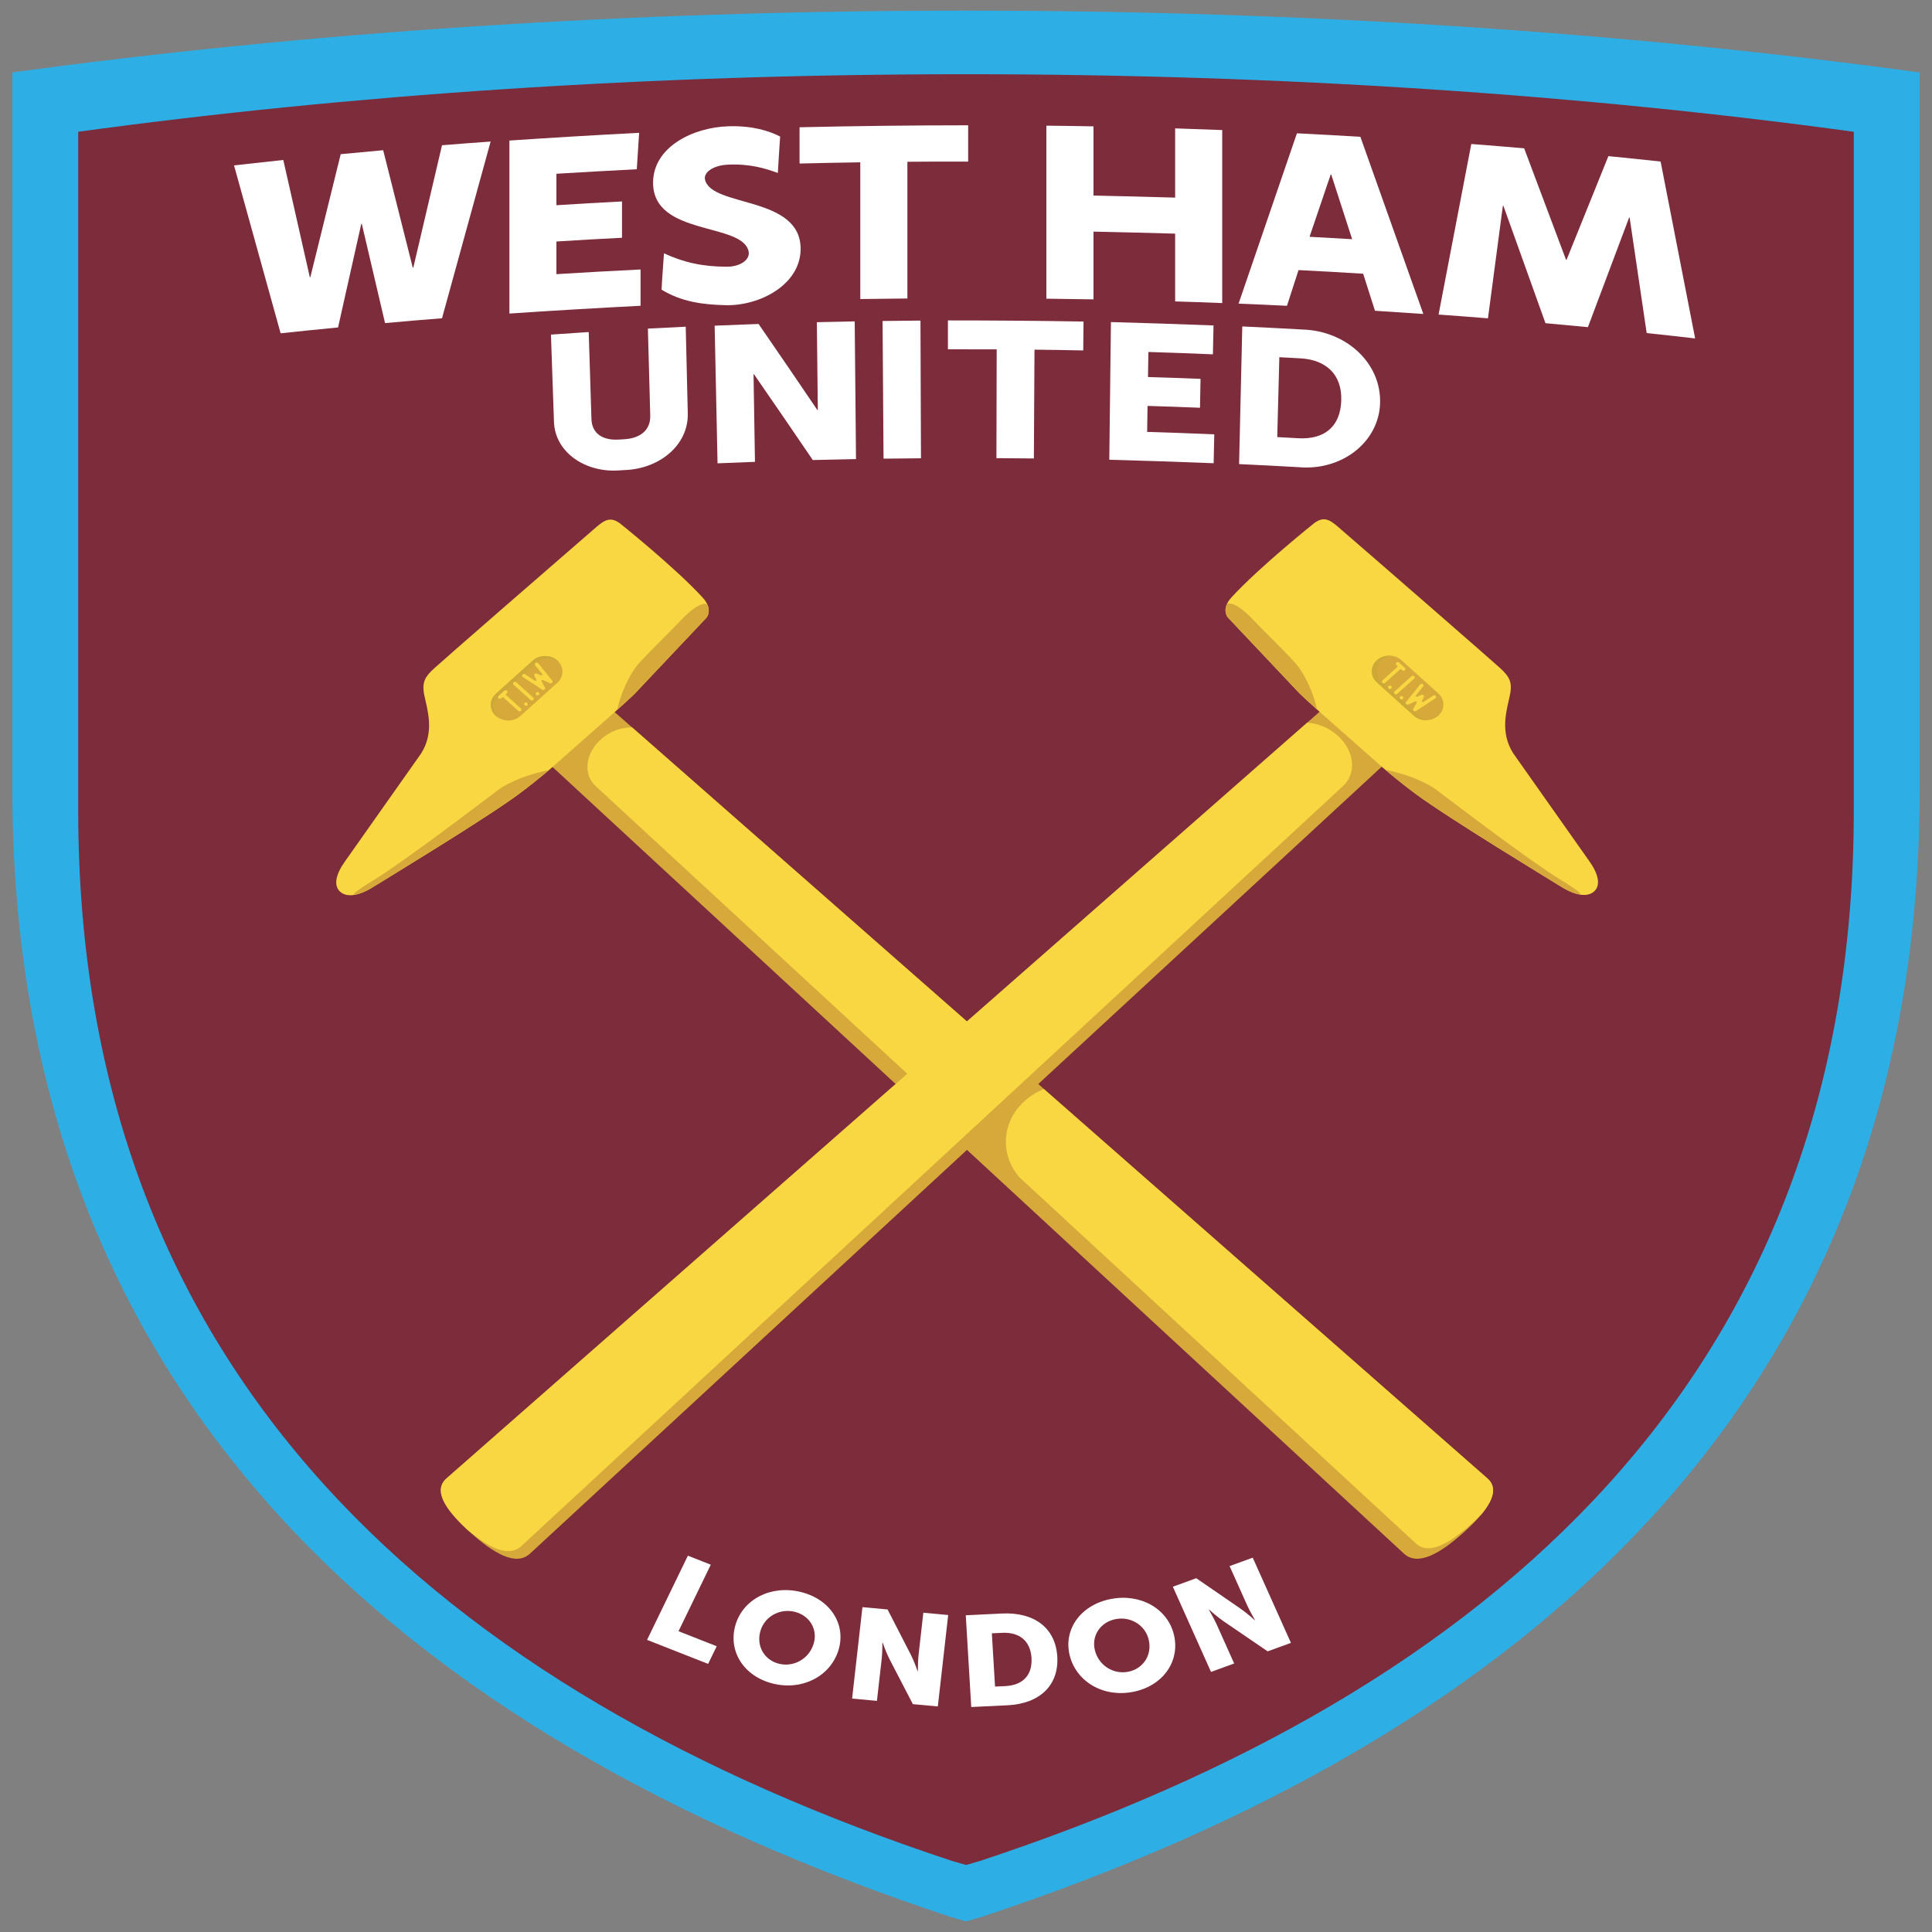 <svg width="60" height="60" viewBox="0 0 60 60" fill="none" xmlns="http://www.w3.org/2000/svg">
<rect x="0" y="0" width="60" height="60" fill="#808080" stroke="none"/>
<g clip-path="url(#clip0_593_688)">
<mask id="mask0_593_688" style="mask-type:luminance" maskUnits="userSpaceOnUse" x="-52" y="-45" width="163" height="147">
<path d="M-51.123 101.735H110.78V-44.09H-51.123V101.735Z" fill="white"/>
</mask>
<g mask="url(#mask0_593_688)">
<path d="M59.613 2.254V2.25C50.615 1.018 40.581 0.33 29.998 0.33C19.416 0.33 9.381 1.018 0.383 2.25V2.294L0.384 24.51C0.39 43.324 12.501 53.905 29.517 59.53L30 59.67L30.002 59.67L30.485 59.53C47.5 53.905 59.611 43.324 59.617 24.51V2.299V2.254H59.613ZM30 28.97L29.994 28.964L30.032 28.999L30 28.97Z" fill="#2DAFE5"/>
<path d="M57.568 4.096V4.092C49.192 2.945 39.85 2.305 29.998 2.305C20.147 2.305 10.805 2.945 2.429 4.092V4.133L2.429 25.186C2.435 42.701 13.71 52.551 29.55 57.788L30 57.918L30.002 57.919L30.451 57.788C46.291 52.551 57.565 42.701 57.571 25.186V4.138V4.096H57.568Z" fill="#7C2C3B"/>
<path d="M43.607 48.255C44.044 48.649 44.742 48.232 45.459 47.587C46.175 46.942 46.637 46.313 46.2 45.919L18.86 21.914C18.424 21.52 17.643 21.586 17.117 22.06C16.591 22.534 16.518 23.237 16.954 23.63L43.607 48.255Z" fill="#D6A93A"/>
<path d="M19.709 21.547L21.945 19.178C21.945 19.178 22.156 18.924 21.827 18.564C20.965 17.619 19.235 16.239 19.235 16.239C18.986 16.071 18.816 16.112 18.539 16.351C17.17 17.534 13.686 20.566 13.476 20.763C13.213 21.007 13.092 21.172 13.177 21.591C13.261 22.013 13.511 22.715 13.08 23.397L10.726 26.734C10.431 27.141 10.345 27.501 10.567 27.697C10.686 27.802 10.985 27.924 11.593 27.544C11.884 27.362 15.085 25.421 16.105 24.665C16.703 24.223 17.159 23.82 17.159 23.82L19.09 22.114C19.09 22.114 19.497 21.754 19.709 21.547Z" fill="#F8D742"/>
<path d="M11.608 27.33C10.94 27.738 10.942 27.797 11.035 27.786C11.183 27.757 11.366 27.685 11.593 27.543C11.884 27.362 15.085 25.421 16.105 24.665C16.526 24.353 16.876 24.061 17.047 23.916C16.52 24.017 15.849 24.247 15.442 24.554C14.896 24.965 12.565 26.746 11.608 27.33Z" fill="#D6A93A"/>
<path d="M19.708 21.547L21.945 19.178C21.945 19.178 22.075 19.02 21.97 18.778C21.97 18.778 21.786 18.59 21.141 19.268C20.599 19.837 20.343 20.059 19.886 20.551C19.534 20.931 19.273 21.564 19.167 22.045C19.295 21.931 19.554 21.698 19.708 21.547Z" fill="#D6A93A"/>
<path d="M16.453 48.255C16.016 48.649 15.318 48.232 14.601 47.587C13.885 46.942 13.423 46.313 13.86 45.919L41.21 21.904C41.646 21.511 42.427 21.576 42.953 22.05C43.48 22.524 43.552 23.227 43.115 23.621L16.453 48.255Z" fill="#D6A93A"/>
<path d="M16.187 48.018L41.705 24.415C42.142 24.021 42.069 23.318 41.543 22.845C41.268 22.597 40.923 22.462 40.595 22.444L13.859 45.919C13.443 46.295 13.845 46.885 14.504 47.498C15.16 48.056 15.785 48.381 16.187 48.018Z" fill="#F8D742"/>
<path d="M40.362 21.538L38.126 19.169C38.126 19.169 37.914 18.915 38.242 18.555C39.105 17.61 40.834 16.23 40.834 16.23C41.084 16.061 41.255 16.102 41.531 16.342C42.9 17.524 46.384 20.557 46.593 20.753C46.857 20.998 46.978 21.162 46.893 21.581C46.809 22.004 46.559 22.706 46.99 23.388L49.344 26.725C49.639 27.132 49.725 27.492 49.503 27.688C49.384 27.793 49.085 27.914 48.477 27.534C48.186 27.353 44.985 25.412 43.965 24.656C43.368 24.213 42.912 23.811 42.912 23.811L40.98 22.104C40.98 22.104 40.573 21.745 40.362 21.538Z" fill="#F8D742"/>
<path d="M48.462 27.32C49.13 27.728 49.128 27.788 49.035 27.777C48.887 27.747 48.703 27.676 48.477 27.534C48.186 27.352 44.985 25.412 43.965 24.656C43.544 24.344 43.194 24.052 43.024 23.907C43.55 24.008 44.221 24.238 44.628 24.544C45.174 24.956 47.505 26.736 48.462 27.32Z" fill="#D6A93A"/>
<path d="M40.362 21.538L38.126 19.169C38.126 19.169 37.996 19.011 38.1 18.768C38.1 18.768 38.285 18.581 38.929 19.259C39.471 19.828 39.728 20.05 40.184 20.542C40.536 20.922 40.797 21.555 40.903 22.036C40.775 21.922 40.517 21.689 40.362 21.538Z" fill="#D6A93A"/>
<path d="M44.669 22.224C44.458 22.414 44.117 22.414 43.906 22.224L42.761 21.192C42.55 21.003 42.55 20.695 42.761 20.505C42.971 20.315 43.313 20.315 43.524 20.505L44.669 21.537C44.88 21.726 44.88 22.034 44.669 22.224Z" fill="#D6A93A"/>
<path d="M42.914 21.192C42.704 21.003 42.704 20.695 42.914 20.505C43 20.428 43.108 20.383 43.219 20.368C43.057 20.347 42.886 20.392 42.761 20.505C42.55 20.695 42.55 21.003 42.761 21.192L43.906 22.224C44.031 22.337 44.202 22.382 44.364 22.361C44.253 22.346 44.145 22.301 44.06 22.224L42.914 21.192Z" fill="#CDA938"/>
<path d="M43.418 21.571C43.395 21.591 43.358 21.591 43.336 21.571C43.313 21.55 43.313 21.517 43.336 21.496L43.861 21.023C43.884 21.003 43.921 21.003 43.943 21.023C43.966 21.044 43.966 21.077 43.943 21.097L43.418 21.571Z" fill="#D6A93A"/>
<path d="M43.592 21.728C43.569 21.748 43.533 21.749 43.51 21.728C43.488 21.708 43.488 21.675 43.51 21.655C43.533 21.635 43.569 21.635 43.592 21.655C43.614 21.675 43.614 21.708 43.592 21.728Z" fill="#D6A93A"/>
<path d="M43.231 21.403C43.209 21.423 43.172 21.424 43.15 21.403C43.128 21.383 43.128 21.35 43.15 21.33C43.172 21.31 43.209 21.31 43.231 21.33C43.254 21.35 43.253 21.383 43.231 21.403Z" fill="#D6A93A"/>
<path d="M43.655 20.763L43.475 20.601C43.452 20.58 43.415 20.58 43.392 20.601C43.369 20.622 43.369 20.654 43.392 20.675L43.42 20.701C43.431 20.711 43.431 20.726 43.422 20.736L42.956 21.155C42.934 21.175 42.934 21.209 42.956 21.229C42.979 21.25 43.017 21.25 43.039 21.229L43.506 20.809C43.517 20.802 43.532 20.802 43.543 20.811L43.572 20.837C43.595 20.858 43.632 20.858 43.655 20.837C43.677 20.817 43.678 20.784 43.655 20.763Z" fill="#D6A93A"/>
<path d="M44.616 21.636C44.597 21.612 44.561 21.607 44.534 21.624L44.23 21.823C44.217 21.832 44.199 21.831 44.188 21.82C44.178 21.811 44.176 21.798 44.182 21.787L44.244 21.675C44.255 21.656 44.251 21.634 44.238 21.619C44.237 21.619 44.237 21.618 44.237 21.618C44.236 21.617 44.236 21.616 44.234 21.615C44.234 21.615 44.233 21.614 44.233 21.614C44.232 21.613 44.232 21.613 44.231 21.612C44.23 21.612 44.23 21.611 44.228 21.61C44.228 21.61 44.228 21.61 44.227 21.61C44.21 21.598 44.186 21.594 44.165 21.604L44.041 21.66C44.029 21.665 44.013 21.663 44.004 21.654C43.992 21.644 43.991 21.628 44.001 21.617L44.221 21.342C44.24 21.319 44.234 21.286 44.209 21.269C44.182 21.252 44.146 21.257 44.127 21.28L43.691 21.822C43.674 21.843 43.677 21.871 43.696 21.889C43.697 21.89 43.698 21.891 43.699 21.892C43.699 21.892 43.699 21.892 43.7 21.892C43.717 21.906 43.742 21.91 43.765 21.9L43.979 21.805C43.991 21.8 44.005 21.802 44.014 21.81C44.025 21.82 44.026 21.834 44.02 21.845L43.915 22.035C43.903 22.055 43.908 22.078 43.924 22.094C43.924 22.095 43.925 22.095 43.925 22.095C43.925 22.096 43.926 22.096 43.927 22.097C43.947 22.115 43.979 22.117 44.002 22.102L44.603 21.709C44.629 21.692 44.635 21.659 44.616 21.636Z" fill="#D6A93A"/>
<path d="M19.63 22.59C19.299 22.583 18.94 22.71 18.659 22.963C18.169 23.404 18.102 24.058 18.508 24.423L29.433 34.507L31.292 32.833L19.63 22.59Z" fill="#F8D742"/>
<path d="M46.2 45.919L32.418 33.821C32.202 33.908 31.999 34.031 31.821 34.191C31.104 34.837 31.048 35.853 31.653 36.557L43.98 47.941C44.386 48.307 45.035 47.92 45.701 47.321C45.814 47.219 45.919 47.118 46.015 47.019C46.37 46.587 46.506 46.195 46.2 45.919Z" fill="#F8D742"/>
<path d="M43.393 21.548C43.37 21.568 43.333 21.569 43.31 21.548C43.288 21.527 43.288 21.494 43.31 21.474L43.836 21C43.859 20.98 43.895 20.98 43.918 21C43.941 21.021 43.941 21.054 43.918 21.075L43.393 21.548Z" fill="#F8D742"/>
<path d="M43.566 21.705C43.544 21.725 43.508 21.726 43.485 21.705C43.463 21.685 43.463 21.652 43.485 21.632C43.508 21.612 43.544 21.612 43.566 21.632C43.589 21.652 43.589 21.685 43.566 21.705Z" fill="#F8D742"/>
<path d="M43.206 21.381C43.184 21.4 43.147 21.401 43.125 21.381C43.102 21.36 43.103 21.327 43.124 21.307C43.147 21.287 43.184 21.287 43.206 21.307C43.228 21.327 43.228 21.36 43.206 21.381Z" fill="#F8D742"/>
<path d="M43.629 20.74L43.45 20.578C43.427 20.557 43.389 20.558 43.367 20.578C43.344 20.599 43.344 20.632 43.367 20.652L43.395 20.678C43.406 20.688 43.406 20.703 43.396 20.713L42.931 21.132C42.909 21.153 42.909 21.186 42.931 21.206C42.954 21.227 42.991 21.227 43.014 21.207L43.481 20.786C43.492 20.779 43.507 20.78 43.517 20.788L43.547 20.814C43.569 20.835 43.607 20.835 43.629 20.814C43.652 20.794 43.652 20.761 43.629 20.74Z" fill="#F8D742"/>
<path d="M44.591 21.613C44.572 21.59 44.535 21.584 44.509 21.601L44.205 21.8C44.192 21.809 44.174 21.808 44.163 21.797C44.153 21.789 44.151 21.775 44.157 21.764L44.219 21.652C44.229 21.633 44.226 21.611 44.213 21.596C44.212 21.596 44.212 21.595 44.212 21.595C44.211 21.594 44.21 21.593 44.209 21.593C44.209 21.592 44.208 21.591 44.208 21.591C44.207 21.59 44.206 21.59 44.206 21.59C44.205 21.589 44.204 21.588 44.203 21.587C44.203 21.587 44.202 21.587 44.202 21.587C44.185 21.575 44.161 21.572 44.14 21.581L44.015 21.637C44.003 21.643 43.988 21.641 43.978 21.632C43.967 21.621 43.966 21.605 43.975 21.594L44.196 21.319C44.215 21.296 44.209 21.263 44.183 21.246C44.157 21.229 44.12 21.234 44.102 21.258L43.666 21.8C43.649 21.82 43.652 21.848 43.671 21.866C43.672 21.867 43.672 21.868 43.673 21.869C43.673 21.869 43.674 21.869 43.674 21.869C43.691 21.884 43.717 21.888 43.74 21.878L43.954 21.782C43.965 21.777 43.98 21.779 43.989 21.788C44 21.797 44.001 21.811 43.995 21.822L43.889 22.013C43.878 22.032 43.883 22.056 43.899 22.072C43.899 22.072 43.899 22.072 43.899 22.073C43.9 22.073 43.901 22.074 43.902 22.075C43.922 22.092 43.953 22.094 43.977 22.079L44.578 21.686C44.604 21.669 44.61 21.636 44.591 21.613Z" fill="#F8D742"/>
<path d="M17.31 20.515C17.52 20.704 17.52 21.012 17.31 21.202L16.164 22.233C15.954 22.423 15.612 22.423 15.401 22.233C15.19 22.044 15.19 21.736 15.401 21.546L16.547 20.515C16.757 20.325 17.099 20.325 17.31 20.515Z" fill="#D6A93A"/>
<path d="M15.497 21.633L16.643 20.601C16.837 20.426 17.142 20.413 17.354 20.561C17.341 20.545 17.326 20.529 17.31 20.514C17.099 20.325 16.757 20.325 16.547 20.514L15.401 21.546C15.19 21.736 15.19 22.044 15.401 22.233C15.418 22.248 15.435 22.261 15.453 22.273C15.288 22.083 15.303 21.808 15.497 21.633Z" fill="#CDA938"/>
<path d="M16.559 21.716C16.582 21.736 16.582 21.769 16.559 21.79C16.536 21.81 16.499 21.81 16.476 21.79L15.951 21.317C15.928 21.296 15.928 21.263 15.951 21.242C15.974 21.222 16.011 21.222 16.034 21.242L16.559 21.716Z" fill="#D6A93A"/>
<path d="M16.734 21.559C16.756 21.579 16.756 21.612 16.734 21.633C16.711 21.653 16.674 21.652 16.653 21.633C16.63 21.612 16.63 21.579 16.652 21.559C16.675 21.539 16.711 21.539 16.734 21.559Z" fill="#D6A93A"/>
<path d="M16.373 21.884C16.395 21.904 16.396 21.937 16.373 21.957C16.351 21.977 16.314 21.977 16.292 21.958C16.27 21.937 16.27 21.904 16.292 21.884C16.314 21.864 16.351 21.864 16.373 21.884Z" fill="#D6A93A"/>
<path d="M15.662 21.503L15.482 21.665C15.459 21.686 15.459 21.719 15.482 21.739C15.505 21.76 15.542 21.76 15.565 21.739L15.594 21.713C15.604 21.704 15.621 21.704 15.633 21.712L16.097 22.131C16.12 22.152 16.157 22.152 16.18 22.131C16.203 22.111 16.203 22.077 16.18 22.057L15.713 21.637C15.705 21.627 15.706 21.613 15.716 21.603L15.745 21.577C15.768 21.557 15.767 21.523 15.745 21.503C15.722 21.482 15.685 21.482 15.662 21.503Z" fill="#D6A93A"/>
<path d="M16.631 20.637C16.605 20.654 16.599 20.687 16.618 20.71L16.839 20.984C16.849 20.996 16.848 21.012 16.836 21.022C16.826 21.031 16.811 21.033 16.799 21.027L16.674 20.972C16.654 20.962 16.63 20.965 16.613 20.977C16.612 20.977 16.612 20.978 16.611 20.978C16.611 20.979 16.61 20.979 16.609 20.98C16.608 20.981 16.607 20.981 16.607 20.982C16.606 20.982 16.606 20.983 16.605 20.983C16.604 20.984 16.604 20.985 16.603 20.986C16.603 20.986 16.602 20.987 16.602 20.987C16.589 21.002 16.585 21.024 16.596 21.043L16.658 21.155C16.664 21.166 16.662 21.179 16.652 21.188C16.64 21.199 16.623 21.199 16.61 21.191L16.305 20.992C16.279 20.975 16.243 20.98 16.224 21.003C16.205 21.027 16.211 21.06 16.237 21.077L16.838 21.47C16.861 21.485 16.893 21.483 16.913 21.465C16.913 21.465 16.915 21.464 16.915 21.463C16.915 21.463 16.916 21.462 16.916 21.462C16.932 21.447 16.936 21.424 16.925 21.403L16.819 21.211C16.814 21.2 16.815 21.187 16.825 21.179C16.835 21.169 16.851 21.168 16.863 21.174L17.075 21.268C17.097 21.278 17.123 21.274 17.14 21.26C17.141 21.26 17.141 21.26 17.141 21.259C17.142 21.259 17.143 21.258 17.144 21.257C17.163 21.239 17.166 21.211 17.149 21.19L16.713 20.648C16.694 20.625 16.657 20.62 16.631 20.637Z" fill="#D6A93A"/>
<path d="M16.559 21.664C16.582 21.684 16.582 21.717 16.559 21.738C16.536 21.759 16.499 21.759 16.476 21.738L15.951 21.265C15.928 21.244 15.928 21.211 15.951 21.191C15.974 21.17 16.011 21.17 16.034 21.191L16.559 21.664Z" fill="#F8D742"/>
<path d="M16.734 21.507C16.756 21.527 16.756 21.56 16.734 21.581C16.711 21.601 16.674 21.601 16.653 21.581C16.63 21.56 16.63 21.528 16.652 21.507C16.675 21.487 16.711 21.487 16.734 21.507Z" fill="#F8D742"/>
<path d="M16.373 21.832C16.395 21.852 16.396 21.885 16.373 21.905C16.351 21.926 16.314 21.925 16.292 21.905C16.27 21.885 16.27 21.852 16.292 21.832C16.314 21.812 16.351 21.812 16.373 21.832Z" fill="#F8D742"/>
<path d="M15.662 21.451L15.482 21.613C15.459 21.634 15.459 21.667 15.482 21.687C15.505 21.708 15.542 21.708 15.565 21.687L15.594 21.661C15.604 21.652 15.621 21.652 15.633 21.66L16.097 22.079C16.12 22.1 16.157 22.1 16.18 22.079C16.203 22.059 16.203 22.026 16.18 22.005L15.713 21.584C15.705 21.575 15.706 21.561 15.716 21.551L15.745 21.526C15.768 21.505 15.767 21.471 15.745 21.451C15.722 21.43 15.685 21.43 15.662 21.451Z" fill="#F8D742"/>
<path d="M16.631 20.585C16.605 20.602 16.599 20.635 16.618 20.658L16.839 20.933C16.849 20.944 16.848 20.96 16.836 20.97C16.826 20.979 16.811 20.981 16.799 20.975L16.674 20.92C16.654 20.91 16.63 20.913 16.613 20.925C16.612 20.926 16.612 20.926 16.611 20.926C16.611 20.927 16.61 20.927 16.609 20.928C16.608 20.929 16.607 20.929 16.607 20.93C16.606 20.93 16.606 20.931 16.605 20.931C16.604 20.932 16.604 20.933 16.603 20.934C16.603 20.934 16.602 20.935 16.602 20.935C16.589 20.951 16.585 20.972 16.596 20.991L16.658 21.103C16.664 21.114 16.662 21.127 16.652 21.136C16.64 21.147 16.623 21.147 16.61 21.14L16.305 20.94C16.279 20.923 16.243 20.928 16.224 20.951C16.205 20.975 16.211 21.008 16.237 21.025L16.838 21.418C16.861 21.433 16.893 21.43 16.913 21.413C16.913 21.413 16.915 21.412 16.915 21.411C16.915 21.411 16.916 21.411 16.916 21.41C16.932 21.395 16.936 21.371 16.925 21.352L16.819 21.159C16.814 21.148 16.815 21.135 16.825 21.127C16.835 21.117 16.851 21.116 16.863 21.122L17.075 21.216C17.097 21.226 17.123 21.222 17.14 21.208C17.141 21.208 17.141 21.208 17.141 21.208C17.142 21.207 17.143 21.206 17.144 21.205C17.163 21.187 17.166 21.159 17.149 21.138L16.713 20.596C16.694 20.573 16.657 20.568 16.631 20.585Z" fill="#F8D742"/>
<path d="M19.249 14.607C18.216 14.695 17.233 14.071 17.204 13.093C17.172 12.192 17.141 11.292 17.11 10.391C17.578 10.358 17.813 10.342 18.283 10.312C18.311 11.213 18.34 12.114 18.368 13.015C18.383 13.463 18.716 13.681 19.214 13.651C19.284 13.647 19.318 13.645 19.387 13.641C19.886 13.612 20.206 13.356 20.194 12.907C20.169 12.006 20.145 11.106 20.121 10.205C20.591 10.18 20.826 10.168 21.296 10.146C21.317 11.047 21.339 11.948 21.36 12.848C21.377 13.832 20.475 14.553 19.422 14.597C19.353 14.601 19.318 14.603 19.249 14.607Z" fill="white"/>
<path d="M22.194 10.114C22.739 10.091 23.012 10.08 23.558 10.061C24.171 10.949 24.78 11.84 25.384 12.734C25.39 12.734 25.392 12.733 25.398 12.733C25.388 11.824 25.378 10.915 25.368 10.006C25.838 9.995 26.074 9.989 26.544 9.981C26.558 11.406 26.571 12.831 26.584 14.257C26.047 14.267 25.779 14.273 25.242 14.287C24.637 13.396 24.028 12.508 23.415 11.622C23.41 11.622 23.407 11.622 23.402 11.622C23.416 12.529 23.431 13.436 23.446 14.343C22.981 14.36 22.749 14.369 22.284 14.389C22.254 12.964 22.224 11.539 22.194 10.114Z" fill="white"/>
<path d="M27.409 9.969C27.88 9.962 28.115 9.959 28.586 9.956C28.591 11.381 28.597 12.806 28.602 14.232C28.137 14.235 27.904 14.238 27.439 14.244C27.429 12.819 27.419 11.394 27.409 9.969Z" fill="white"/>
<path d="M30.953 10.85C30.348 10.847 30.045 10.847 29.439 10.848C29.439 10.49 29.438 10.31 29.438 9.951C30.842 9.951 32.245 9.962 33.65 9.986C33.646 10.345 33.644 10.524 33.641 10.883C33.035 10.871 32.733 10.866 32.127 10.859C32.121 11.986 32.114 13.112 32.108 14.238C31.643 14.233 31.41 14.231 30.945 14.228C30.947 13.102 30.95 11.976 30.953 10.85Z" fill="white"/>
<path d="M34.501 10.002C35.564 10.031 36.625 10.066 37.687 10.107C37.679 10.466 37.676 10.645 37.668 11.004C36.867 10.97 36.466 10.956 35.664 10.931C35.659 11.242 35.657 11.398 35.652 11.709C36.305 11.729 36.632 11.74 37.284 11.766C37.277 12.125 37.274 12.304 37.267 12.663C36.615 12.637 36.29 12.626 35.638 12.606C35.633 12.928 35.631 13.09 35.626 13.413C36.46 13.438 36.877 13.454 37.71 13.489C37.703 13.848 37.699 14.027 37.691 14.386C36.611 14.343 35.531 14.307 34.45 14.278C34.467 12.853 34.484 11.427 34.501 10.002Z" fill="white"/>
<path d="M38.58 10.138C39.333 10.173 39.708 10.192 40.46 10.234C41.825 10.28 42.898 11.286 42.86 12.519C42.824 13.73 41.673 14.625 40.339 14.509C39.596 14.467 39.225 14.448 38.481 14.413C38.514 12.988 38.547 11.563 38.58 10.138ZM40.318 13.61C41.123 13.655 41.628 13.257 41.654 12.438C41.68 11.625 41.178 11.173 40.388 11.129C40.125 11.114 39.994 11.107 39.731 11.093C39.71 11.92 39.688 12.747 39.666 13.574C39.927 13.588 40.057 13.595 40.318 13.61Z" fill="white"/>
<path d="M7.268 5.136C7.88 5.067 8.186 5.033 8.798 4.968C9.073 6.182 9.347 7.396 9.622 8.61C9.628 8.61 9.632 8.609 9.638 8.608C9.952 7.335 10.267 6.062 10.581 4.788C11.109 4.737 11.373 4.713 11.9 4.665C12.207 5.881 12.513 7.097 12.819 8.313C12.826 8.312 12.829 8.312 12.836 8.311C13.133 7.044 13.43 5.777 13.727 4.511C14.331 4.462 14.633 4.439 15.237 4.396C14.733 6.225 14.23 8.054 13.727 9.884C13.019 9.94 12.666 9.97 11.958 10.034C11.717 9.006 11.477 7.979 11.236 6.951C11.23 6.952 11.226 6.952 11.22 6.952C10.979 8.025 10.739 9.097 10.499 10.169C9.785 10.239 9.428 10.275 8.715 10.351C8.233 8.612 7.751 6.874 7.268 5.136Z" fill="white"/>
<path d="M45.692 4.472C46.349 4.523 46.678 4.55 47.334 4.606C47.768 5.759 48.202 6.913 48.634 8.066C48.641 8.067 48.644 8.067 48.651 8.068C49.084 6.995 49.517 5.922 49.95 4.849C50.599 4.913 50.924 4.947 51.572 5.017C51.93 6.848 52.287 8.679 52.644 10.51C52.042 10.441 51.742 10.408 51.139 10.344C50.963 9.149 50.787 7.953 50.61 6.758C50.604 6.757 50.6 6.756 50.594 6.756C50.167 7.89 49.741 9.025 49.314 10.16C48.787 10.109 48.523 10.085 47.996 10.037C47.561 8.823 47.126 7.608 46.69 6.393C46.683 6.393 46.68 6.393 46.673 6.392C46.519 7.557 46.364 8.721 46.21 9.886C45.596 9.837 45.29 9.813 44.676 9.769C45.015 8.003 45.353 6.238 45.692 4.472Z" fill="white"/>
<path d="M15.82 4.365C17.162 4.274 18.505 4.194 19.849 4.125C19.82 4.578 19.805 4.804 19.776 5.256C18.944 5.299 18.112 5.346 17.28 5.396C17.28 5.787 17.28 5.982 17.28 6.373C18.094 6.322 18.502 6.299 19.317 6.256V7.384C18.502 7.426 18.094 7.449 17.28 7.5C17.28 7.906 17.28 8.109 17.28 8.514C18.151 8.46 19.022 8.412 19.893 8.369C19.893 8.82 19.893 9.045 19.893 9.496C18.534 9.566 17.177 9.646 15.82 9.738C15.82 7.947 15.82 6.156 15.82 4.365Z" fill="white"/>
<path d="M26.717 5.041C25.962 5.053 25.585 5.06 24.831 5.079C24.831 4.628 24.831 4.403 24.831 3.952C26.576 3.912 28.321 3.892 30.067 3.891C30.067 4.342 30.067 4.568 30.067 5.019C29.312 5.017 28.934 5.018 28.18 5.024C28.18 6.44 28.18 7.855 28.18 9.27C27.595 9.275 27.302 9.278 26.717 9.287C26.717 7.872 26.717 6.456 26.717 5.041Z" fill="white"/>
<path d="M32.496 3.903C33.081 3.909 33.374 3.913 33.959 3.924V6.073C34.804 6.091 35.65 6.112 36.495 6.137V3.987C37.08 4.006 37.372 4.016 37.957 4.039V9.412C37.372 9.389 37.08 9.379 36.495 9.361V7.256C35.65 7.232 34.804 7.211 33.959 7.193V9.297C33.374 9.287 33.081 9.282 32.496 9.276C32.496 7.485 32.496 5.694 32.496 3.903Z" fill="white"/>
<path d="M42.334 8.501C41.531 8.451 41.13 8.429 40.327 8.388C40.184 8.832 40.112 9.054 39.968 9.497C39.367 9.468 39.066 9.454 38.465 9.43C39.068 7.666 39.672 5.903 40.277 4.14C41.065 4.179 41.459 4.201 42.248 4.249C42.9 6.083 43.552 7.917 44.203 9.751C43.602 9.709 43.302 9.689 42.701 9.651C42.554 9.19 42.481 8.96 42.334 8.501ZM41.326 5.42C41.107 6.065 40.888 6.709 40.669 7.354C41.199 7.382 41.463 7.396 41.992 7.428C41.775 6.759 41.559 6.09 41.343 5.421C41.336 5.421 41.333 5.421 41.326 5.42Z" fill="white"/>
<path d="M22.614 3.922C21.525 3.956 20.29 4.561 20.282 5.664C20.27 7.347 23.077 6.895 23.25 7.816C23.298 8.07 22.98 8.284 22.577 8.283C21.826 8.283 21.234 8.151 20.62 7.867C20.591 8.331 20.566 8.575 20.546 8.997C21.179 9.379 21.833 9.461 22.54 9.478C23.59 9.502 24.853 8.847 24.864 7.741C24.88 6.07 22.097 6.448 21.895 5.579C21.843 5.356 22.145 5.137 22.596 5.114C23.284 5.079 23.779 5.232 24.156 5.372C24.186 4.838 24.195 4.761 24.228 4.241C23.897 4.07 23.375 3.897 22.614 3.922Z" fill="white"/>
</g>
<path d="M21.363 48.313L22.074 48.593L21.072 50.659L22.258 51.126L21.991 51.674L20.095 50.928L21.363 48.313Z" fill="white"/>
<mask id="mask1_593_688" style="mask-type:luminance" maskUnits="userSpaceOnUse" x="-22" y="-45" width="163" height="147">
<path d="M-21.123 101.735H140.78V-44.09H-21.123V101.735Z" fill="white"/>
</mask>
<g mask="url(#mask1_593_688)">
<path d="M24.872 49.441C25.794 49.669 26.282 50.452 26.041 51.241C25.795 52.049 24.927 52.513 24.004 52.285C23.081 52.056 22.599 51.258 22.845 50.45C23.086 49.661 23.949 49.213 24.872 49.441ZM24.192 51.669C24.649 51.782 25.125 51.519 25.268 51.05C25.405 50.599 25.141 50.17 24.684 50.057C24.227 49.944 23.756 50.191 23.619 50.641C23.475 51.111 23.735 51.556 24.192 51.669Z" fill="white"/>
<path d="M26.784 49.912L27.564 49.983L28.287 51.39C28.389 51.588 28.497 51.898 28.497 51.898L28.506 51.899C28.506 51.899 28.505 51.59 28.525 51.412L28.675 50.085L29.447 50.156L29.125 52.995L28.35 52.924L27.622 51.521C27.519 51.323 27.412 51.013 27.412 51.013L27.403 51.012C27.403 51.012 27.404 51.321 27.384 51.5L27.234 52.822L26.463 52.751L26.784 49.912Z" fill="white"/>
<path d="M29.993 50.164L31.117 50.109C32.113 50.061 32.781 50.552 32.835 51.449C32.888 52.346 32.283 52.911 31.287 52.959L30.163 53.013L29.993 50.164ZM31.221 52.363C31.756 52.337 32.066 52.034 32.034 51.488C32.001 50.946 31.644 50.683 31.122 50.709L30.803 50.724L30.902 52.378L31.221 52.363Z" fill="white"/>
<path d="M34.49 49.66C35.425 49.475 36.261 49.963 36.456 50.762C36.656 51.581 36.129 52.356 35.194 52.541C34.259 52.726 33.419 52.222 33.219 51.404C33.024 50.605 33.556 49.845 34.49 49.66ZM35.041 51.917C35.505 51.825 35.789 51.393 35.673 50.917C35.562 50.462 35.106 50.192 34.643 50.284C34.18 50.376 33.891 50.792 34.002 51.248C34.119 51.724 34.578 52.009 35.041 51.917Z" fill="white"/>
<path d="M36.424 49.277L37.151 49.013L38.518 49.953C38.711 50.085 38.967 50.315 38.967 50.315L38.975 50.312C38.975 50.312 38.815 50.039 38.74 49.872L38.186 48.636L38.905 48.375L40.091 51.021L39.368 51.284L37.998 50.349C37.805 50.217 37.549 49.987 37.549 49.987L37.541 49.99C37.541 49.99 37.701 50.263 37.776 50.429L38.328 51.661L37.609 51.923L36.424 49.277Z" fill="white"/>
</g>
</g>
<defs>
<clipPath id="clip0_593_688">
<rect width="60" height="60" fill="white"/>
</clipPath>
</defs>
</svg>

